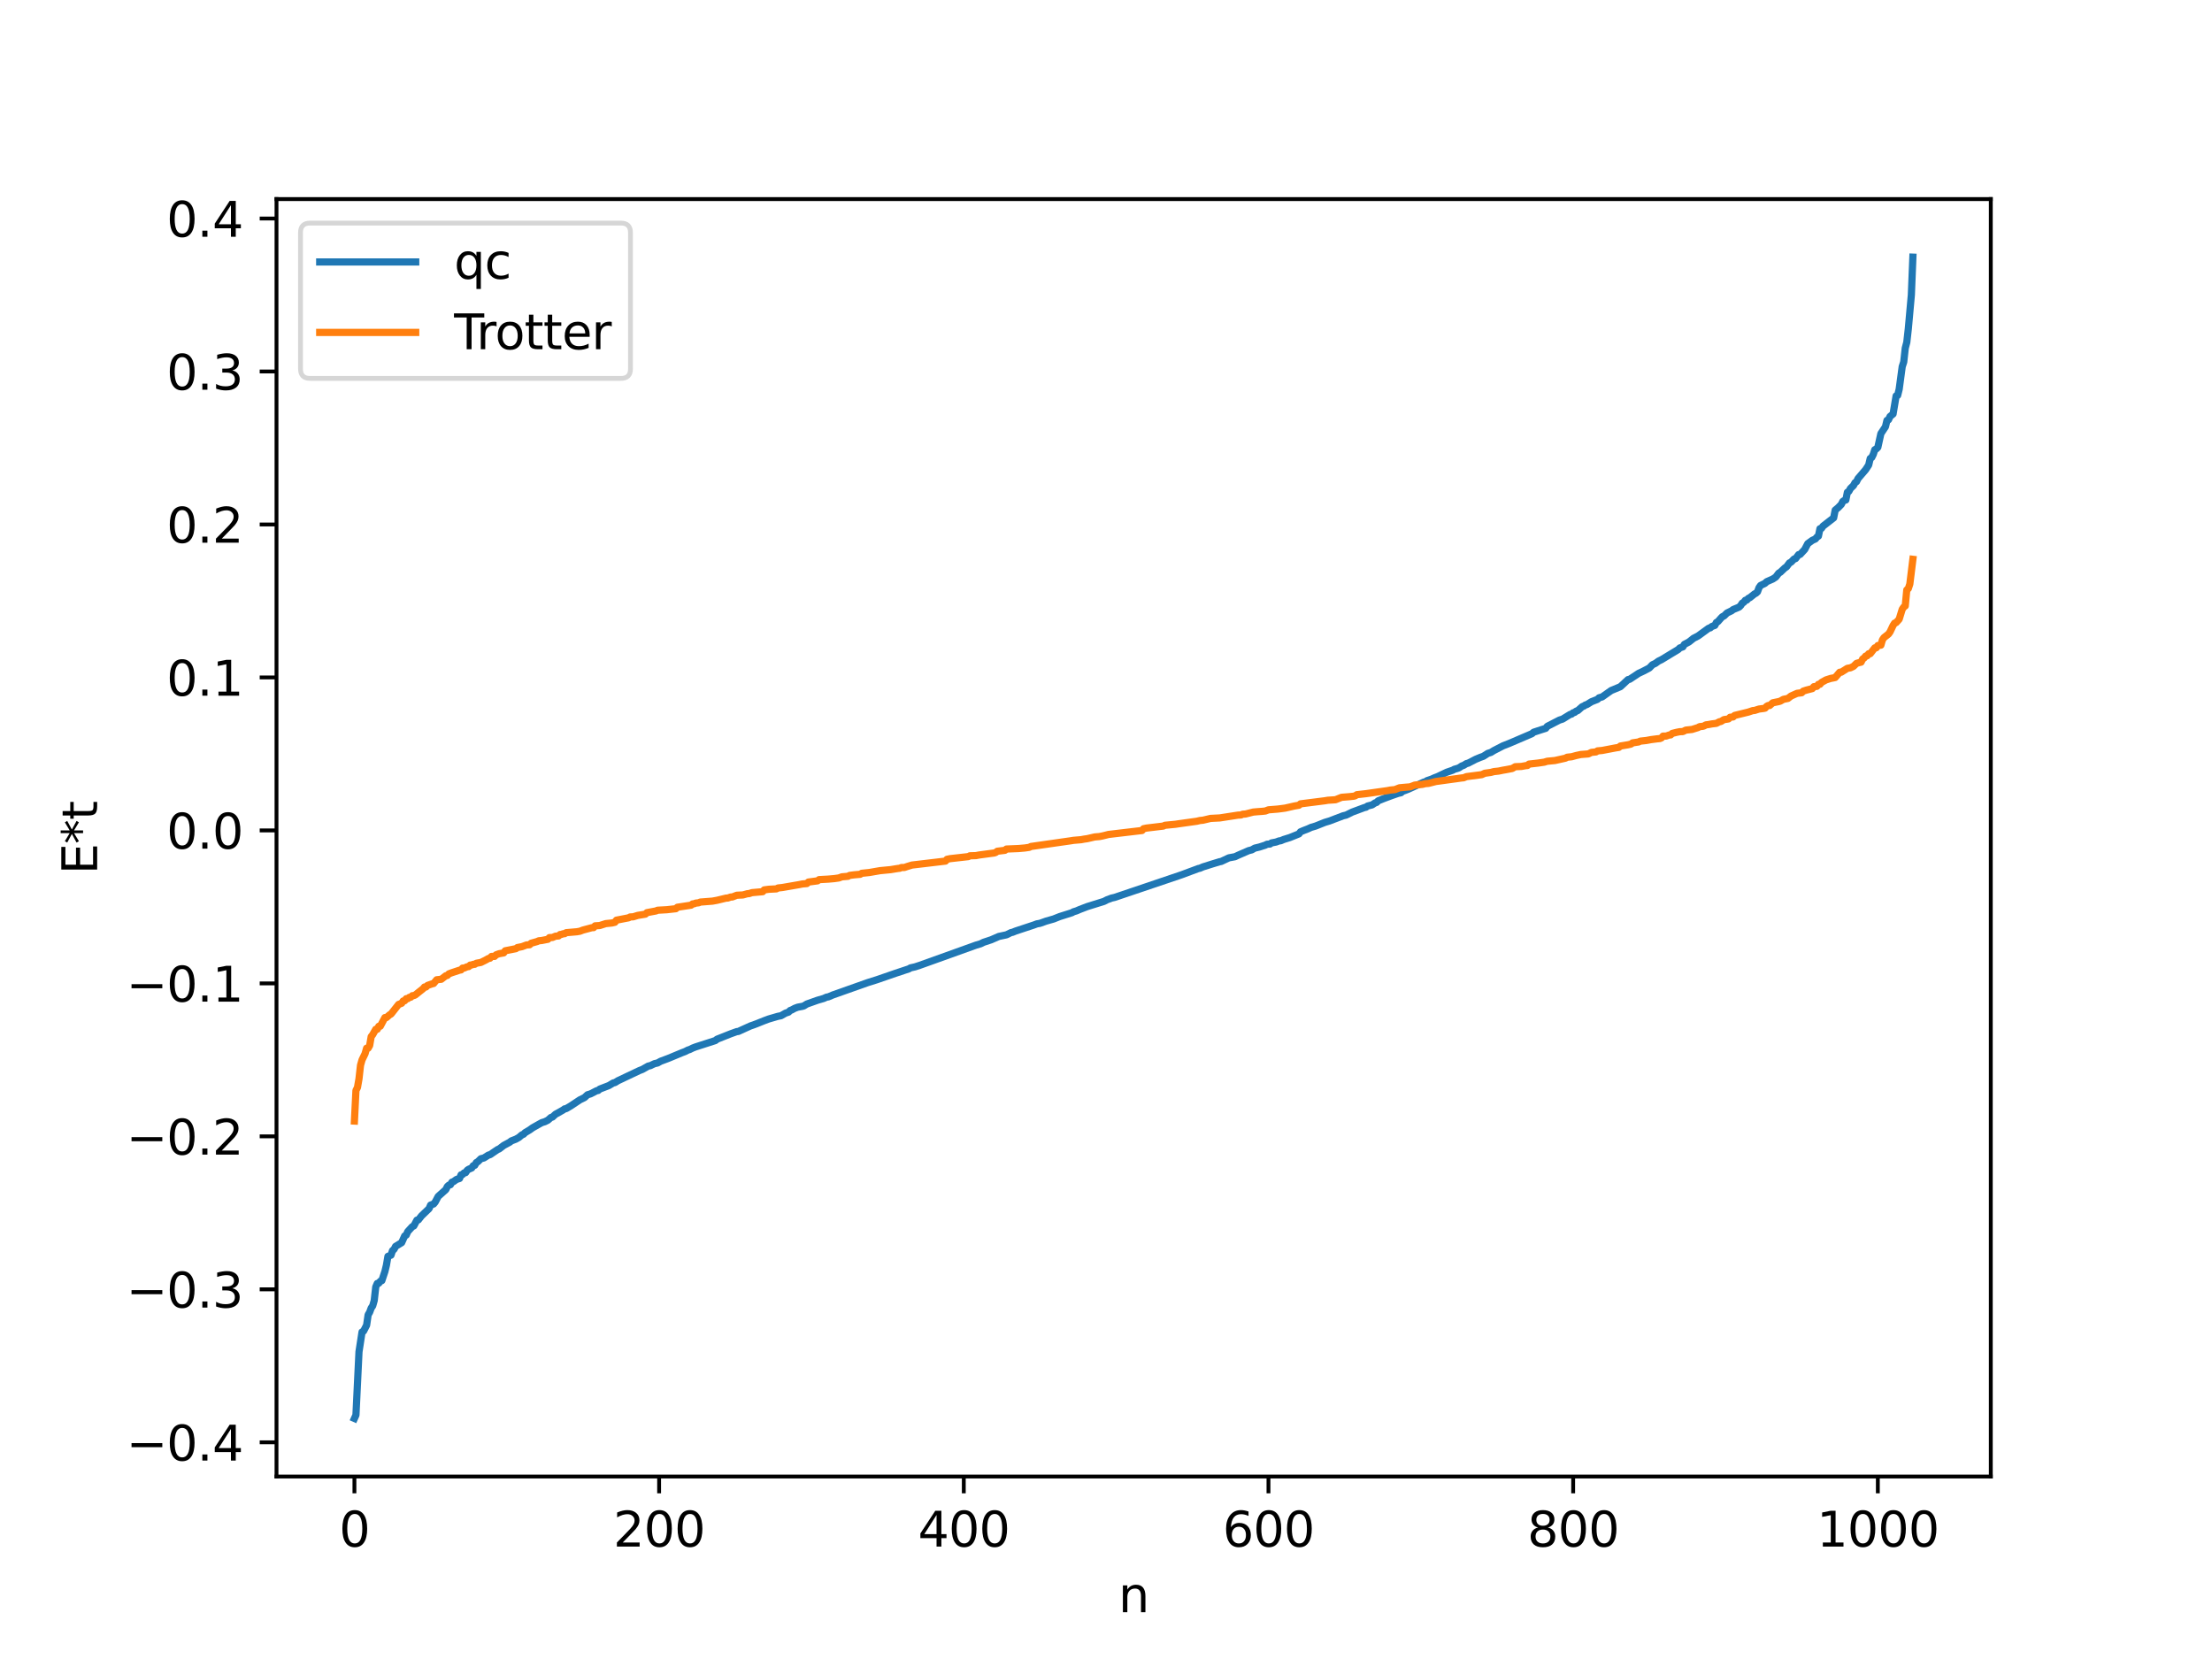 <?xml version="1.0" encoding="utf-8" standalone="no"?>
<!DOCTYPE svg PUBLIC "-//W3C//DTD SVG 1.1//EN"
  "http://www.w3.org/Graphics/SVG/1.1/DTD/svg11.dtd">
<svg xmlns:xlink="http://www.w3.org/1999/xlink" width="460.8pt" height="345.6pt" viewBox="0 0 460.8 345.6" xmlns="http://www.w3.org/2000/svg" version="1.1">
 <defs>
  <style type="text/css">*{stroke-linejoin: round; stroke-linecap: butt}</style>
 </defs>
 <g id="figure_1">
  <g id="patch_1">
   <path d="M 0 345.6 
L 460.8 345.6 
L 460.8 0 
L 0 0 
z
" style="fill: #ffffff"/>
  </g>
  <g id="axes_1">
   <g id="patch_2">
    <path d="M 57.6 307.584 
L 414.72 307.584 
L 414.72 41.472 
L 57.6 41.472 
z
" style="fill: #ffffff"/>
   </g>
   <g id="matplotlib.axis_1">
    <g id="xtick_1">
     <g id="line2d_1">
      <defs>
       <path id="ma1cdeda029" d="M 0 0 
L 0 3.5 
" style="stroke: #000000; stroke-width: 0.8"/>
      </defs>
      <g>
       <use xlink:href="#ma1cdeda029" x="73.833" y="307.584" style="stroke: #000000; stroke-width: 0.8"/>
      </g>
     </g>
     <g id="text_1">
      <!-- 0 -->
      <g transform="translate(70.651 322.182) scale(0.1 -0.1)">
       <defs>
        <path id="DejaVuSans-30" d="M 2034 4250 
Q 1547 4250 1301 3770 
Q 1056 3291 1056 2328 
Q 1056 1369 1301 889 
Q 1547 409 2034 409 
Q 2525 409 2770 889 
Q 3016 1369 3016 2328 
Q 3016 3291 2770 3770 
Q 2525 4250 2034 4250 
z
M 2034 4750 
Q 2819 4750 3233 4129 
Q 3647 3509 3647 2328 
Q 3647 1150 3233 529 
Q 2819 -91 2034 -91 
Q 1250 -91 836 529 
Q 422 1150 422 2328 
Q 422 3509 836 4129 
Q 1250 4750 2034 4750 
z
" transform="scale(0.016)"/>
       </defs>
       <use xlink:href="#DejaVuSans-30"/>
      </g>
     </g>
    </g>
    <g id="xtick_2">
     <g id="line2d_2">
      <g>
       <use xlink:href="#ma1cdeda029" x="137.304" y="307.584" style="stroke: #000000; stroke-width: 0.8"/>
      </g>
     </g>
     <g id="text_2">
      <!-- 200 -->
      <g transform="translate(127.76 322.182) scale(0.1 -0.1)">
       <defs>
        <path id="DejaVuSans-32" d="M 1228 531 
L 3431 531 
L 3431 0 
L 469 0 
L 469 531 
Q 828 903 1448 1529 
Q 2069 2156 2228 2338 
Q 2531 2678 2651 2914 
Q 2772 3150 2772 3378 
Q 2772 3750 2511 3984 
Q 2250 4219 1831 4219 
Q 1534 4219 1204 4116 
Q 875 4013 500 3803 
L 500 4441 
Q 881 4594 1212 4672 
Q 1544 4750 1819 4750 
Q 2544 4750 2975 4387 
Q 3406 4025 3406 3419 
Q 3406 3131 3298 2873 
Q 3191 2616 2906 2266 
Q 2828 2175 2409 1742 
Q 1991 1309 1228 531 
z
" transform="scale(0.016)"/>
       </defs>
       <use xlink:href="#DejaVuSans-32"/>
       <use xlink:href="#DejaVuSans-30" x="63.623"/>
       <use xlink:href="#DejaVuSans-30" x="127.246"/>
      </g>
     </g>
    </g>
    <g id="xtick_3">
     <g id="line2d_3">
      <g>
       <use xlink:href="#ma1cdeda029" x="200.775" y="307.584" style="stroke: #000000; stroke-width: 0.8"/>
      </g>
     </g>
     <g id="text_3">
      <!-- 400 -->
      <g transform="translate(191.231 322.182) scale(0.1 -0.1)">
       <defs>
        <path id="DejaVuSans-34" d="M 2419 4116 
L 825 1625 
L 2419 1625 
L 2419 4116 
z
M 2253 4666 
L 3047 4666 
L 3047 1625 
L 3713 1625 
L 3713 1100 
L 3047 1100 
L 3047 0 
L 2419 0 
L 2419 1100 
L 313 1100 
L 313 1709 
L 2253 4666 
z
" transform="scale(0.016)"/>
       </defs>
       <use xlink:href="#DejaVuSans-34"/>
       <use xlink:href="#DejaVuSans-30" x="63.623"/>
       <use xlink:href="#DejaVuSans-30" x="127.246"/>
      </g>
     </g>
    </g>
    <g id="xtick_4">
     <g id="line2d_4">
      <g>
       <use xlink:href="#ma1cdeda029" x="264.246" y="307.584" style="stroke: #000000; stroke-width: 0.8"/>
      </g>
     </g>
     <g id="text_4">
      <!-- 600 -->
      <g transform="translate(254.702 322.182) scale(0.1 -0.1)">
       <defs>
        <path id="DejaVuSans-36" d="M 2113 2584 
Q 1688 2584 1439 2293 
Q 1191 2003 1191 1497 
Q 1191 994 1439 701 
Q 1688 409 2113 409 
Q 2538 409 2786 701 
Q 3034 994 3034 1497 
Q 3034 2003 2786 2293 
Q 2538 2584 2113 2584 
z
M 3366 4563 
L 3366 3988 
Q 3128 4100 2886 4159 
Q 2644 4219 2406 4219 
Q 1781 4219 1451 3797 
Q 1122 3375 1075 2522 
Q 1259 2794 1537 2939 
Q 1816 3084 2150 3084 
Q 2853 3084 3261 2657 
Q 3669 2231 3669 1497 
Q 3669 778 3244 343 
Q 2819 -91 2113 -91 
Q 1303 -91 875 529 
Q 447 1150 447 2328 
Q 447 3434 972 4092 
Q 1497 4750 2381 4750 
Q 2619 4750 2861 4703 
Q 3103 4656 3366 4563 
z
" transform="scale(0.016)"/>
       </defs>
       <use xlink:href="#DejaVuSans-36"/>
       <use xlink:href="#DejaVuSans-30" x="63.623"/>
       <use xlink:href="#DejaVuSans-30" x="127.246"/>
      </g>
     </g>
    </g>
    <g id="xtick_5">
     <g id="line2d_5">
      <g>
       <use xlink:href="#ma1cdeda029" x="327.717" y="307.584" style="stroke: #000000; stroke-width: 0.8"/>
      </g>
     </g>
     <g id="text_5">
      <!-- 800 -->
      <g transform="translate(318.173 322.182) scale(0.1 -0.1)">
       <defs>
        <path id="DejaVuSans-38" d="M 2034 2216 
Q 1584 2216 1326 1975 
Q 1069 1734 1069 1313 
Q 1069 891 1326 650 
Q 1584 409 2034 409 
Q 2484 409 2743 651 
Q 3003 894 3003 1313 
Q 3003 1734 2745 1975 
Q 2488 2216 2034 2216 
z
M 1403 2484 
Q 997 2584 770 2862 
Q 544 3141 544 3541 
Q 544 4100 942 4425 
Q 1341 4750 2034 4750 
Q 2731 4750 3128 4425 
Q 3525 4100 3525 3541 
Q 3525 3141 3298 2862 
Q 3072 2584 2669 2484 
Q 3125 2378 3379 2068 
Q 3634 1759 3634 1313 
Q 3634 634 3220 271 
Q 2806 -91 2034 -91 
Q 1263 -91 848 271 
Q 434 634 434 1313 
Q 434 1759 690 2068 
Q 947 2378 1403 2484 
z
M 1172 3481 
Q 1172 3119 1398 2916 
Q 1625 2713 2034 2713 
Q 2441 2713 2670 2916 
Q 2900 3119 2900 3481 
Q 2900 3844 2670 4047 
Q 2441 4250 2034 4250 
Q 1625 4250 1398 4047 
Q 1172 3844 1172 3481 
z
" transform="scale(0.016)"/>
       </defs>
       <use xlink:href="#DejaVuSans-38"/>
       <use xlink:href="#DejaVuSans-30" x="63.623"/>
       <use xlink:href="#DejaVuSans-30" x="127.246"/>
      </g>
     </g>
    </g>
    <g id="xtick_6">
     <g id="line2d_6">
      <g>
       <use xlink:href="#ma1cdeda029" x="391.188" y="307.584" style="stroke: #000000; stroke-width: 0.8"/>
      </g>
     </g>
     <g id="text_6">
      <!-- 1000 -->
      <g transform="translate(378.463 322.182) scale(0.1 -0.1)">
       <defs>
        <path id="DejaVuSans-31" d="M 794 531 
L 1825 531 
L 1825 4091 
L 703 3866 
L 703 4441 
L 1819 4666 
L 2450 4666 
L 2450 531 
L 3481 531 
L 3481 0 
L 794 0 
L 794 531 
z
" transform="scale(0.016)"/>
       </defs>
       <use xlink:href="#DejaVuSans-31"/>
       <use xlink:href="#DejaVuSans-30" x="63.623"/>
       <use xlink:href="#DejaVuSans-30" x="127.246"/>
       <use xlink:href="#DejaVuSans-30" x="190.869"/>
      </g>
     </g>
    </g>
    <g id="text_7">
     <!-- n -->
     <g transform="translate(232.991 335.861) scale(0.1 -0.1)">
      <defs>
       <path id="DejaVuSans-6e" d="M 3513 2113 
L 3513 0 
L 2938 0 
L 2938 2094 
Q 2938 2591 2744 2837 
Q 2550 3084 2163 3084 
Q 1697 3084 1428 2787 
Q 1159 2491 1159 1978 
L 1159 0 
L 581 0 
L 581 3500 
L 1159 3500 
L 1159 2956 
Q 1366 3272 1645 3428 
Q 1925 3584 2291 3584 
Q 2894 3584 3203 3211 
Q 3513 2838 3513 2113 
z
" transform="scale(0.016)"/>
      </defs>
      <use xlink:href="#DejaVuSans-6e"/>
     </g>
    </g>
   </g>
   <g id="matplotlib.axis_2">
    <g id="ytick_1">
     <g id="line2d_7">
      <defs>
       <path id="mf690d6d165" d="M 0 0 
L -3.5 0 
" style="stroke: #000000; stroke-width: 0.8"/>
      </defs>
      <g>
       <use xlink:href="#mf690d6d165" x="57.6" y="300.459" style="stroke: #000000; stroke-width: 0.8"/>
      </g>
     </g>
     <g id="text_8">
      <!-- −0.4 -->
      <g transform="translate(26.317 304.259) scale(0.1 -0.1)">
       <defs>
        <path id="DejaVuSans-2212" d="M 678 2272 
L 4684 2272 
L 4684 1741 
L 678 1741 
L 678 2272 
z
" transform="scale(0.016)"/>
        <path id="DejaVuSans-2e" d="M 684 794 
L 1344 794 
L 1344 0 
L 684 0 
L 684 794 
z
" transform="scale(0.016)"/>
       </defs>
       <use xlink:href="#DejaVuSans-2212"/>
       <use xlink:href="#DejaVuSans-30" x="83.789"/>
       <use xlink:href="#DejaVuSans-2e" x="147.412"/>
       <use xlink:href="#DejaVuSans-34" x="179.199"/>
      </g>
     </g>
    </g>
    <g id="ytick_2">
     <g id="line2d_8">
      <g>
       <use xlink:href="#mf690d6d165" x="57.6" y="268.592" style="stroke: #000000; stroke-width: 0.8"/>
      </g>
     </g>
     <g id="text_9">
      <!-- −0.3 -->
      <g transform="translate(26.317 272.391) scale(0.1 -0.1)">
       <defs>
        <path id="DejaVuSans-33" d="M 2597 2516 
Q 3050 2419 3304 2112 
Q 3559 1806 3559 1356 
Q 3559 666 3084 287 
Q 2609 -91 1734 -91 
Q 1441 -91 1130 -33 
Q 819 25 488 141 
L 488 750 
Q 750 597 1062 519 
Q 1375 441 1716 441 
Q 2309 441 2620 675 
Q 2931 909 2931 1356 
Q 2931 1769 2642 2001 
Q 2353 2234 1838 2234 
L 1294 2234 
L 1294 2753 
L 1863 2753 
Q 2328 2753 2575 2939 
Q 2822 3125 2822 3475 
Q 2822 3834 2567 4026 
Q 2313 4219 1838 4219 
Q 1578 4219 1281 4162 
Q 984 4106 628 3988 
L 628 4550 
Q 988 4650 1302 4700 
Q 1616 4750 1894 4750 
Q 2613 4750 3031 4423 
Q 3450 4097 3450 3541 
Q 3450 3153 3228 2886 
Q 3006 2619 2597 2516 
z
" transform="scale(0.016)"/>
       </defs>
       <use xlink:href="#DejaVuSans-2212"/>
       <use xlink:href="#DejaVuSans-30" x="83.789"/>
       <use xlink:href="#DejaVuSans-2e" x="147.412"/>
       <use xlink:href="#DejaVuSans-33" x="179.199"/>
      </g>
     </g>
    </g>
    <g id="ytick_3">
     <g id="line2d_9">
      <g>
       <use xlink:href="#mf690d6d165" x="57.6" y="236.725" style="stroke: #000000; stroke-width: 0.8"/>
      </g>
     </g>
     <g id="text_10">
      <!-- −0.2 -->
      <g transform="translate(26.317 240.524) scale(0.1 -0.1)">
       <use xlink:href="#DejaVuSans-2212"/>
       <use xlink:href="#DejaVuSans-30" x="83.789"/>
       <use xlink:href="#DejaVuSans-2e" x="147.412"/>
       <use xlink:href="#DejaVuSans-32" x="179.199"/>
      </g>
     </g>
    </g>
    <g id="ytick_4">
     <g id="line2d_10">
      <g>
       <use xlink:href="#mf690d6d165" x="57.6" y="204.857" style="stroke: #000000; stroke-width: 0.8"/>
      </g>
     </g>
     <g id="text_11">
      <!-- −0.1 -->
      <g transform="translate(26.317 208.657) scale(0.1 -0.1)">
       <use xlink:href="#DejaVuSans-2212"/>
       <use xlink:href="#DejaVuSans-30" x="83.789"/>
       <use xlink:href="#DejaVuSans-2e" x="147.412"/>
       <use xlink:href="#DejaVuSans-31" x="179.199"/>
      </g>
     </g>
    </g>
    <g id="ytick_5">
     <g id="line2d_11">
      <g>
       <use xlink:href="#mf690d6d165" x="57.6" y="172.99" style="stroke: #000000; stroke-width: 0.8"/>
      </g>
     </g>
     <g id="text_12">
      <!-- 0.0 -->
      <g transform="translate(34.697 176.789) scale(0.1 -0.1)">
       <use xlink:href="#DejaVuSans-30"/>
       <use xlink:href="#DejaVuSans-2e" x="63.623"/>
       <use xlink:href="#DejaVuSans-30" x="95.41"/>
      </g>
     </g>
    </g>
    <g id="ytick_6">
     <g id="line2d_12">
      <g>
       <use xlink:href="#mf690d6d165" x="57.6" y="141.123" style="stroke: #000000; stroke-width: 0.8"/>
      </g>
     </g>
     <g id="text_13">
      <!-- 0.1 -->
      <g transform="translate(34.697 144.922) scale(0.1 -0.1)">
       <use xlink:href="#DejaVuSans-30"/>
       <use xlink:href="#DejaVuSans-2e" x="63.623"/>
       <use xlink:href="#DejaVuSans-31" x="95.41"/>
      </g>
     </g>
    </g>
    <g id="ytick_7">
     <g id="line2d_13">
      <g>
       <use xlink:href="#mf690d6d165" x="57.6" y="109.255" style="stroke: #000000; stroke-width: 0.8"/>
      </g>
     </g>
     <g id="text_14">
      <!-- 0.2 -->
      <g transform="translate(34.697 113.055) scale(0.1 -0.1)">
       <use xlink:href="#DejaVuSans-30"/>
       <use xlink:href="#DejaVuSans-2e" x="63.623"/>
       <use xlink:href="#DejaVuSans-32" x="95.41"/>
      </g>
     </g>
    </g>
    <g id="ytick_8">
     <g id="line2d_14">
      <g>
       <use xlink:href="#mf690d6d165" x="57.6" y="77.388" style="stroke: #000000; stroke-width: 0.8"/>
      </g>
     </g>
     <g id="text_15">
      <!-- 0.3 -->
      <g transform="translate(34.697 81.187) scale(0.1 -0.1)">
       <use xlink:href="#DejaVuSans-30"/>
       <use xlink:href="#DejaVuSans-2e" x="63.623"/>
       <use xlink:href="#DejaVuSans-33" x="95.41"/>
      </g>
     </g>
    </g>
    <g id="ytick_9">
     <g id="line2d_15">
      <g>
       <use xlink:href="#mf690d6d165" x="57.6" y="45.521" style="stroke: #000000; stroke-width: 0.8"/>
      </g>
     </g>
     <g id="text_16">
      <!-- 0.4 -->
      <g transform="translate(34.697 49.32) scale(0.1 -0.1)">
       <use xlink:href="#DejaVuSans-30"/>
       <use xlink:href="#DejaVuSans-2e" x="63.623"/>
       <use xlink:href="#DejaVuSans-34" x="95.41"/>
      </g>
     </g>
    </g>
    <g id="text_17">
     <!-- E*t -->
     <g transform="translate(20.238 182.148) rotate(-90) scale(0.1 -0.1)">
      <defs>
       <path id="DejaVuSans-45" d="M 628 4666 
L 3578 4666 
L 3578 4134 
L 1259 4134 
L 1259 2753 
L 3481 2753 
L 3481 2222 
L 1259 2222 
L 1259 531 
L 3634 531 
L 3634 0 
L 628 0 
L 628 4666 
z
" transform="scale(0.016)"/>
       <path id="DejaVuSans-2a" d="M 3009 3897 
L 1888 3291 
L 3009 2681 
L 2828 2375 
L 1778 3009 
L 1778 1831 
L 1422 1831 
L 1422 3009 
L 372 2375 
L 191 2681 
L 1313 3291 
L 191 3897 
L 372 4206 
L 1422 3572 
L 1422 4750 
L 1778 4750 
L 1778 3572 
L 2828 4206 
L 3009 3897 
z
" transform="scale(0.016)"/>
       <path id="DejaVuSans-74" d="M 1172 4494 
L 1172 3500 
L 2356 3500 
L 2356 3053 
L 1172 3053 
L 1172 1153 
Q 1172 725 1289 603 
Q 1406 481 1766 481 
L 2356 481 
L 2356 0 
L 1766 0 
Q 1100 0 847 248 
Q 594 497 594 1153 
L 594 3053 
L 172 3053 
L 172 3500 
L 594 3500 
L 594 4494 
L 1172 4494 
z
" transform="scale(0.016)"/>
      </defs>
      <use xlink:href="#DejaVuSans-45"/>
      <use xlink:href="#DejaVuSans-2a" x="63.184"/>
      <use xlink:href="#DejaVuSans-74" x="113.184"/>
     </g>
    </g>
   </g>
   <g id="line2d_16">
    <path d="M 73.833 295.488 
L 74.15 294.781 
L 74.785 281.598 
L 75.42 277.469 
L 75.737 277.3 
L 76.372 276.064 
L 76.689 273.899 
L 77.006 273.36 
L 77.324 272.501 
L 77.641 272.032 
L 77.958 270.915 
L 78.276 268.092 
L 78.593 267.36 
L 78.91 267.315 
L 79.228 266.908 
L 79.545 266.784 
L 80.18 264.88 
L 80.497 263.571 
L 80.815 261.718 
L 81.449 261.475 
L 81.767 260.518 
L 82.084 260.27 
L 82.401 259.648 
L 83.671 258.867 
L 84.305 257.465 
L 84.623 257.297 
L 84.94 256.565 
L 85.892 255.525 
L 86.21 255.382 
L 86.844 254.176 
L 87.162 254.117 
L 87.796 253.303 
L 88.431 252.688 
L 89.383 251.775 
L 89.7 251.043 
L 90.335 250.809 
L 90.653 250.423 
L 91.287 249.234 
L 91.922 248.669 
L 92.874 247.816 
L 93.191 247.171 
L 93.509 246.886 
L 93.826 246.804 
L 94.143 246.265 
L 94.461 246.159 
L 95.096 245.7 
L 95.73 245.496 
L 96.048 244.738 
L 96.365 244.665 
L 96.682 244.335 
L 97 244.287 
L 97.317 243.8 
L 97.634 243.58 
L 98.269 243.31 
L 98.586 242.832 
L 98.904 242.755 
L 99.221 242.186 
L 99.539 242.007 
L 100.173 241.383 
L 100.808 241.225 
L 101.76 240.619 
L 102.077 240.548 
L 103.664 239.47 
L 103.981 239.345 
L 104.934 238.614 
L 106.203 237.93 
L 106.52 237.671 
L 107.472 237.305 
L 108.107 236.941 
L 108.742 236.4 
L 109.059 236.285 
L 109.377 235.957 
L 110.329 235.388 
L 110.963 234.933 
L 112.233 234.216 
L 112.867 233.865 
L 113.502 233.671 
L 114.137 233.353 
L 114.772 232.791 
L 115.089 232.701 
L 115.724 232.116 
L 116.358 231.772 
L 117.31 231.23 
L 117.628 230.995 
L 117.945 230.946 
L 118.897 230.383 
L 120.801 229.116 
L 121.753 228.652 
L 122.388 228.064 
L 123.023 227.873 
L 124.292 227.219 
L 124.61 227.165 
L 124.927 226.881 
L 126.831 226.146 
L 127.783 225.581 
L 128.1 225.526 
L 128.735 225.13 
L 133.178 223.026 
L 133.813 222.78 
L 135.082 222.062 
L 135.4 222.027 
L 136.352 221.578 
L 136.986 221.437 
L 137.621 221.079 
L 139.208 220.486 
L 142.064 219.3 
L 142.699 219.062 
L 143.334 218.737 
L 143.651 218.648 
L 144.286 218.332 
L 144.92 218.088 
L 149.046 216.76 
L 149.363 216.49 
L 152.22 215.357 
L 153.489 214.901 
L 153.806 214.871 
L 156.345 213.717 
L 156.98 213.502 
L 157.615 213.262 
L 159.201 212.626 
L 160.153 212.272 
L 162.058 211.717 
L 162.692 211.596 
L 163.644 211.056 
L 164.279 210.839 
L 164.596 210.504 
L 164.914 210.397 
L 165.548 210.052 
L 166.183 209.815 
L 167.135 209.642 
L 167.453 209.549 
L 168.087 209.154 
L 170.309 208.366 
L 171.578 207.998 
L 172.213 207.715 
L 172.53 207.679 
L 173.482 207.274 
L 180.781 204.69 
L 182.686 204.091 
L 186.494 202.774 
L 189.35 201.823 
L 189.667 201.627 
L 190.62 201.416 
L 191.572 201.106 
L 203.314 196.892 
L 204.266 196.609 
L 204.9 196.297 
L 206.487 195.772 
L 208.074 195.079 
L 209.661 194.741 
L 210.613 194.274 
L 210.93 194.214 
L 211.565 193.956 
L 215.373 192.694 
L 216.008 192.456 
L 216.643 192.345 
L 217.912 191.892 
L 219.499 191.437 
L 220.768 190.933 
L 223.307 190.132 
L 223.624 189.945 
L 224.259 189.751 
L 224.894 189.474 
L 226.481 188.864 
L 229.972 187.775 
L 230.606 187.446 
L 231.558 187.09 
L 232.193 186.948 
L 246.157 182.23 
L 249.648 180.927 
L 249.965 180.869 
L 250.6 180.59 
L 252.504 179.991 
L 254.091 179.509 
L 254.408 179.456 
L 255.995 178.708 
L 257.264 178.47 
L 257.899 178.171 
L 260.12 177.204 
L 260.755 177.045 
L 261.39 176.683 
L 262.342 176.457 
L 263.611 176.049 
L 263.929 175.871 
L 264.563 175.829 
L 264.881 175.595 
L 265.833 175.412 
L 266.467 175.175 
L 266.785 175.147 
L 267.42 174.877 
L 268.689 174.483 
L 270.593 173.713 
L 270.91 173.289 
L 271.545 173.02 
L 272.497 172.651 
L 273.132 172.358 
L 274.084 172.076 
L 275.988 171.316 
L 276.94 171.031 
L 279.796 169.945 
L 280.431 169.795 
L 281.7 169.17 
L 284.239 168.225 
L 284.557 168.162 
L 284.874 167.917 
L 285.826 167.674 
L 286.461 167.259 
L 286.778 167.159 
L 287.096 166.823 
L 288.365 166.316 
L 289.952 165.726 
L 291.221 165.283 
L 291.856 165.136 
L 292.173 164.855 
L 292.808 164.628 
L 293.443 164.378 
L 296.616 162.926 
L 296.934 162.866 
L 297.251 162.634 
L 298.203 162.31 
L 298.838 162.021 
L 299.472 161.783 
L 301.377 160.875 
L 302.646 160.438 
L 302.963 160.254 
L 303.598 160.076 
L 303.915 159.96 
L 304.55 159.549 
L 304.867 159.453 
L 305.502 159.061 
L 305.82 158.997 
L 307.406 158.175 
L 308.358 157.779 
L 308.993 157.552 
L 309.945 156.942 
L 310.58 156.742 
L 311.215 156.348 
L 313.119 155.364 
L 314.388 154.87 
L 319.148 152.831 
L 319.466 152.541 
L 321.053 152.021 
L 322.005 151.724 
L 322.322 151.31 
L 324.861 150.004 
L 325.496 149.805 
L 327.082 148.831 
L 327.4 148.755 
L 327.717 148.482 
L 328.034 148.406 
L 328.352 148.136 
L 328.669 148.04 
L 329.621 147.195 
L 329.939 147.1 
L 330.256 146.863 
L 330.573 146.777 
L 331.525 146.184 
L 332.795 145.684 
L 333.112 145.363 
L 333.747 145.186 
L 335.016 144.285 
L 335.651 143.842 
L 337.555 143.051 
L 339.142 141.576 
L 339.459 141.526 
L 341.363 140.267 
L 342.315 139.818 
L 343.585 139.154 
L 344.22 138.489 
L 344.854 138.19 
L 345.489 137.724 
L 346.124 137.417 
L 349.615 135.299 
L 349.932 134.977 
L 350.567 134.755 
L 350.884 134.235 
L 351.836 133.734 
L 352.788 132.973 
L 353.74 132.483 
L 355.962 130.864 
L 356.279 130.797 
L 356.596 130.512 
L 357.231 130.285 
L 357.548 129.676 
L 357.866 129.498 
L 358.5 128.775 
L 358.818 128.452 
L 359.135 128.324 
L 359.77 127.697 
L 360.722 127.24 
L 361.039 126.985 
L 361.991 126.594 
L 362.309 126.449 
L 362.626 126.131 
L 362.943 125.643 
L 363.261 125.472 
L 363.578 125.054 
L 363.896 124.999 
L 364.213 124.645 
L 364.53 124.503 
L 365.482 123.737 
L 365.8 123.576 
L 366.117 123.285 
L 366.434 122.424 
L 366.752 121.968 
L 367.704 121.504 
L 368.021 121.184 
L 369.291 120.625 
L 369.925 120.211 
L 370.56 119.378 
L 370.877 119.203 
L 371.829 118.3 
L 372.147 118.104 
L 372.781 117.258 
L 373.099 117.112 
L 373.734 116.454 
L 374.051 116.368 
L 374.686 115.538 
L 375.003 115.494 
L 375.955 114.464 
L 376.59 113.25 
L 377.542 112.559 
L 378.177 112.275 
L 378.494 111.889 
L 378.811 111.685 
L 379.129 110.135 
L 379.446 110.067 
L 379.763 109.61 
L 381.985 107.88 
L 382.302 106.272 
L 382.937 105.737 
L 383.572 105.087 
L 383.889 104.462 
L 384.206 104.241 
L 384.524 104.159 
L 384.841 102.548 
L 385.158 102.347 
L 385.476 101.761 
L 386.11 101.15 
L 386.428 100.556 
L 386.745 100.341 
L 387.062 99.694 
L 388.649 97.84 
L 389.284 96.865 
L 389.601 95.509 
L 389.919 95.303 
L 390.236 94.663 
L 390.553 93.681 
L 390.871 93.52 
L 391.188 93.186 
L 391.823 90.324 
L 392.775 88.894 
L 393.092 87.567 
L 393.41 87.448 
L 393.727 86.76 
L 394.362 86.236 
L 394.996 82.47 
L 395.314 82.367 
L 395.631 81.087 
L 396.266 76.379 
L 396.583 75.397 
L 396.9 72.516 
L 397.218 71.309 
L 397.535 68.498 
L 398.17 61.449 
L 398.487 53.568 
L 398.487 53.568 
" clip-path="url(#pc8ebcdb8b0)" style="fill: none; stroke: #1f77b4; stroke-width: 1.5; stroke-linecap: square"/>
   </g>
   <g id="line2d_17">
    <path d="M 73.833 233.538 
L 74.15 227.164 
L 74.467 226.541 
L 74.785 224.73 
L 75.102 221.91 
L 75.42 220.791 
L 76.054 219.486 
L 76.372 218.357 
L 76.689 218.357 
L 77.006 217.796 
L 77.324 215.949 
L 77.641 215.536 
L 78.276 214.418 
L 78.593 214.418 
L 78.91 213.794 
L 79.228 213.772 
L 80.18 211.983 
L 80.497 211.983 
L 81.132 211.422 
L 81.449 211.249 
L 83.036 209.241 
L 83.671 209.003 
L 83.988 208.521 
L 84.305 208.478 
L 84.623 208.044 
L 84.94 208.044 
L 85.258 207.77 
L 85.575 207.736 
L 85.892 207.42 
L 86.21 207.398 
L 86.527 207.257 
L 87.162 206.739 
L 88.114 205.987 
L 88.431 205.61 
L 88.748 205.61 
L 89.066 205.28 
L 90.018 204.952 
L 90.335 204.875 
L 90.97 204.105 
L 91.922 203.999 
L 92.874 203.267 
L 93.191 203.202 
L 93.509 202.868 
L 94.143 202.63 
L 95.73 202.104 
L 96.048 202.047 
L 96.365 201.671 
L 96.682 201.671 
L 97.317 201.396 
L 97.634 201.363 
L 97.952 201.047 
L 98.269 201.025 
L 98.586 200.884 
L 98.904 200.88 
L 99.221 200.667 
L 100.173 200.495 
L 101.125 200.025 
L 101.76 199.667 
L 102.077 199.614 
L 102.395 199.243 
L 103.029 199.236 
L 103.347 198.907 
L 103.981 198.675 
L 104.934 198.502 
L 105.251 198.063 
L 107.472 197.626 
L 107.79 197.39 
L 108.742 197.202 
L 109.694 196.85 
L 110.329 196.81 
L 110.646 196.494 
L 111.915 196.137 
L 112.233 195.985 
L 112.867 195.921 
L 113.82 195.731 
L 114.137 195.674 
L 114.454 195.317 
L 115.089 195.297 
L 115.724 195.023 
L 116.358 194.976 
L 116.676 194.673 
L 116.993 194.651 
L 117.31 194.51 
L 117.628 194.507 
L 117.945 194.293 
L 120.167 194.101 
L 120.801 193.992 
L 121.436 193.75 
L 123.34 193.242 
L 123.658 193.24 
L 123.975 192.869 
L 124.927 192.808 
L 126.196 192.404 
L 127.466 192.276 
L 128.1 192.128 
L 128.418 191.69 
L 130.957 191.195 
L 131.274 191.019 
L 131.909 190.986 
L 132.861 190.693 
L 134.448 190.436 
L 134.765 190.121 
L 136.669 189.763 
L 136.986 189.617 
L 138.891 189.51 
L 140.795 189.3 
L 141.112 188.997 
L 143.968 188.563 
L 144.286 188.3 
L 144.603 188.278 
L 144.92 188.137 
L 145.555 188.067 
L 145.872 187.92 
L 148.411 187.723 
L 149.363 187.548 
L 151.267 187.091 
L 151.585 187.087 
L 152.22 186.868 
L 152.537 186.867 
L 153.489 186.496 
L 154.758 186.434 
L 155.71 186.171 
L 156.028 186.16 
L 156.662 185.953 
L 158.884 185.755 
L 159.201 185.38 
L 160.153 185.253 
L 161.74 185.169 
L 162.058 184.985 
L 163.01 184.879 
L 166.5 184.275 
L 167.135 184.146 
L 168.087 184.063 
L 168.405 183.747 
L 170.309 183.496 
L 170.626 183.243 
L 172.53 183.138 
L 173.8 183.027 
L 174.752 182.891 
L 175.386 182.659 
L 176.656 182.55 
L 176.973 182.364 
L 177.925 182.243 
L 179.195 182.132 
L 179.512 181.926 
L 181.099 181.76 
L 183.32 181.374 
L 185.542 181.16 
L 186.494 181.003 
L 187.129 180.904 
L 187.446 180.875 
L 187.763 180.723 
L 188.398 180.713 
L 189.033 180.495 
L 189.985 180.205 
L 196.967 179.381 
L 197.284 179.007 
L 197.919 178.875 
L 201.727 178.448 
L 202.044 178.277 
L 203.314 178.239 
L 203.948 178.114 
L 207.122 177.689 
L 207.439 177.576 
L 207.757 177.33 
L 209.343 177.136 
L 209.661 176.87 
L 212.2 176.765 
L 213.469 176.653 
L 214.421 176.517 
L 214.739 176.34 
L 222.99 175.16 
L 223.624 175.058 
L 225.211 174.921 
L 225.846 174.801 
L 226.481 174.713 
L 228.067 174.35 
L 229.02 174.271 
L 229.654 174.148 
L 230.289 173.994 
L 230.924 173.831 
L 237.905 173.008 
L 238.223 172.633 
L 238.858 172.502 
L 242.348 172.086 
L 242.666 171.922 
L 244.887 171.708 
L 245.522 171.609 
L 249.33 171.079 
L 249.965 170.926 
L 250.6 170.864 
L 252.186 170.491 
L 254.091 170.392 
L 257.899 169.803 
L 258.534 169.774 
L 258.851 169.617 
L 259.486 169.57 
L 261.072 169.168 
L 262.024 169.084 
L 262.977 169.017 
L 263.611 168.946 
L 264.246 168.699 
L 266.15 168.548 
L 267.102 168.427 
L 267.737 168.34 
L 269.641 167.907 
L 270.276 167.799 
L 270.593 167.748 
L 270.91 167.458 
L 275.988 166.813 
L 276.623 166.705 
L 278.21 166.6 
L 279.479 166.094 
L 281.066 165.965 
L 282.018 165.864 
L 282.335 165.772 
L 282.653 165.548 
L 284.557 165.334 
L 289 164.706 
L 289.634 164.583 
L 290.586 164.491 
L 291.539 164.112 
L 292.491 164.021 
L 293.76 163.917 
L 294.712 163.551 
L 296.299 163.401 
L 296.934 163.243 
L 297.568 163.197 
L 299.155 162.795 
L 299.79 162.711 
L 304.55 162.054 
L 304.867 162.036 
L 305.502 161.785 
L 308.676 161.374 
L 309.31 161.084 
L 310.58 160.905 
L 311.215 160.735 
L 312.167 160.634 
L 313.119 160.439 
L 313.753 160.332 
L 315.023 160.09 
L 315.658 159.72 
L 316.927 159.666 
L 317.879 159.491 
L 318.196 159.466 
L 318.514 159.175 
L 320.418 158.961 
L 321.687 158.775 
L 322.322 158.581 
L 323.909 158.432 
L 326.13 157.936 
L 326.448 157.746 
L 327.4 157.645 
L 328.352 157.385 
L 329.304 157.177 
L 330.891 157.053 
L 331.525 156.735 
L 332.477 156.638 
L 332.795 156.421 
L 333.747 156.337 
L 336.603 155.793 
L 337.238 155.696 
L 337.555 155.412 
L 339.142 155.15 
L 339.777 155.001 
L 340.094 154.753 
L 341.363 154.563 
L 341.681 154.393 
L 342.95 154.257 
L 343.902 154.079 
L 345.172 153.914 
L 345.806 153.853 
L 346.124 153.716 
L 346.441 153.347 
L 347.076 153.343 
L 347.71 153.117 
L 348.028 153.093 
L 348.345 152.783 
L 349.297 152.548 
L 349.932 152.423 
L 350.567 152.402 
L 351.201 152.093 
L 352.471 151.959 
L 353.74 151.563 
L 354.058 151.372 
L 354.692 151.307 
L 355.01 151.217 
L 355.327 151.011 
L 355.962 150.926 
L 356.596 150.804 
L 357.548 150.687 
L 358.183 150.356 
L 358.5 150.299 
L 359.135 149.905 
L 359.77 149.819 
L 360.087 149.762 
L 360.405 149.42 
L 361.039 149.352 
L 361.357 149.038 
L 364.213 148.338 
L 365.165 148.019 
L 365.482 148.009 
L 366.434 147.706 
L 367.386 147.585 
L 367.704 147.514 
L 368.021 147.145 
L 368.339 146.973 
L 368.656 146.97 
L 369.291 146.41 
L 370.56 146.146 
L 370.877 146.049 
L 371.512 145.686 
L 372.464 145.493 
L 373.099 144.999 
L 374.368 144.43 
L 375.32 144.314 
L 375.638 143.982 
L 376.272 143.772 
L 377.224 143.527 
L 377.542 143.446 
L 377.859 143.046 
L 378.494 142.979 
L 378.811 142.557 
L 379.129 142.551 
L 379.446 142.166 
L 380.398 141.636 
L 381.35 141.332 
L 381.985 141.211 
L 382.302 141.14 
L 383.254 140.036 
L 383.572 140.029 
L 384.841 139.225 
L 385.476 139.119 
L 386.11 138.816 
L 386.745 138.193 
L 387.38 138.01 
L 387.697 137.94 
L 388.015 137.288 
L 388.332 137.072 
L 388.649 136.673 
L 388.967 136.612 
L 389.284 136.183 
L 389.601 136.177 
L 390.553 134.959 
L 390.871 134.945 
L 391.188 134.474 
L 391.823 134.398 
L 392.14 133.303 
L 392.458 132.831 
L 393.41 132.084 
L 393.727 131.636 
L 394.362 130.299 
L 394.679 129.81 
L 394.996 129.699 
L 395.631 128.997 
L 396.266 126.929 
L 396.583 126.457 
L 396.9 126.232 
L 397.218 122.886 
L 397.535 122.624 
L 397.853 121.658 
L 398.487 116.513 
L 398.487 116.513 
" clip-path="url(#pc8ebcdb8b0)" style="fill: none; stroke: #ff7f0e; stroke-width: 1.5; stroke-linecap: square"/>
   </g>
   <g id="patch_3">
    <path d="M 57.6 307.584 
L 57.6 41.472 
" style="fill: none; stroke: #000000; stroke-width: 0.8; stroke-linejoin: miter; stroke-linecap: square"/>
   </g>
   <g id="patch_4">
    <path d="M 414.72 307.584 
L 414.72 41.472 
" style="fill: none; stroke: #000000; stroke-width: 0.8; stroke-linejoin: miter; stroke-linecap: square"/>
   </g>
   <g id="patch_5">
    <path d="M 57.6 307.584 
L 414.72 307.584 
" style="fill: none; stroke: #000000; stroke-width: 0.8; stroke-linejoin: miter; stroke-linecap: square"/>
   </g>
   <g id="patch_6">
    <path d="M 57.6 41.472 
L 414.72 41.472 
" style="fill: none; stroke: #000000; stroke-width: 0.8; stroke-linejoin: miter; stroke-linecap: square"/>
   </g>
   <g id="legend_1">
    <g id="patch_7">
     <path d="M 64.6 78.828 
L 129.342 78.828 
Q 131.342 78.828 131.342 76.828 
L 131.342 48.472 
Q 131.342 46.472 129.342 46.472 
L 64.6 46.472 
Q 62.6 46.472 62.6 48.472 
L 62.6 76.828 
Q 62.6 78.828 64.6 78.828 
z
" style="fill: #ffffff; opacity: 0.8; stroke: #cccccc; stroke-linejoin: miter"/>
    </g>
    <g id="line2d_18">
     <path d="M 66.6 54.57 
L 76.6 54.57 
L 86.6 54.57 
" style="fill: none; stroke: #1f77b4; stroke-width: 1.5; stroke-linecap: square"/>
    </g>
    <g id="text_18">
     <!-- qc -->
     <g transform="translate(94.6 58.07) scale(0.1 -0.1)">
      <defs>
       <path id="DejaVuSans-71" d="M 947 1747 
Q 947 1113 1208 752 
Q 1469 391 1925 391 
Q 2381 391 2643 752 
Q 2906 1113 2906 1747 
Q 2906 2381 2643 2742 
Q 2381 3103 1925 3103 
Q 1469 3103 1208 2742 
Q 947 2381 947 1747 
z
M 2906 525 
Q 2725 213 2448 61 
Q 2172 -91 1784 -91 
Q 1150 -91 751 415 
Q 353 922 353 1747 
Q 353 2572 751 3078 
Q 1150 3584 1784 3584 
Q 2172 3584 2448 3432 
Q 2725 3281 2906 2969 
L 2906 3500 
L 3481 3500 
L 3481 -1331 
L 2906 -1331 
L 2906 525 
z
" transform="scale(0.016)"/>
       <path id="DejaVuSans-63" d="M 3122 3366 
L 3122 2828 
Q 2878 2963 2633 3030 
Q 2388 3097 2138 3097 
Q 1578 3097 1268 2742 
Q 959 2388 959 1747 
Q 959 1106 1268 751 
Q 1578 397 2138 397 
Q 2388 397 2633 464 
Q 2878 531 3122 666 
L 3122 134 
Q 2881 22 2623 -34 
Q 2366 -91 2075 -91 
Q 1284 -91 818 406 
Q 353 903 353 1747 
Q 353 2603 823 3093 
Q 1294 3584 2113 3584 
Q 2378 3584 2631 3529 
Q 2884 3475 3122 3366 
z
" transform="scale(0.016)"/>
      </defs>
      <use xlink:href="#DejaVuSans-71"/>
      <use xlink:href="#DejaVuSans-63" x="63.477"/>
     </g>
    </g>
    <g id="line2d_19">
     <path d="M 66.6 69.249 
L 76.6 69.249 
L 86.6 69.249 
" style="fill: none; stroke: #ff7f0e; stroke-width: 1.5; stroke-linecap: square"/>
    </g>
    <g id="text_19">
     <!-- Trotter -->
     <g transform="translate(94.6 72.749) scale(0.1 -0.1)">
      <defs>
       <path id="DejaVuSans-54" d="M -19 4666 
L 3928 4666 
L 3928 4134 
L 2272 4134 
L 2272 0 
L 1638 0 
L 1638 4134 
L -19 4134 
L -19 4666 
z
" transform="scale(0.016)"/>
       <path id="DejaVuSans-72" d="M 2631 2963 
Q 2534 3019 2420 3045 
Q 2306 3072 2169 3072 
Q 1681 3072 1420 2755 
Q 1159 2438 1159 1844 
L 1159 0 
L 581 0 
L 581 3500 
L 1159 3500 
L 1159 2956 
Q 1341 3275 1631 3429 
Q 1922 3584 2338 3584 
Q 2397 3584 2469 3576 
Q 2541 3569 2628 3553 
L 2631 2963 
z
" transform="scale(0.016)"/>
       <path id="DejaVuSans-6f" d="M 1959 3097 
Q 1497 3097 1228 2736 
Q 959 2375 959 1747 
Q 959 1119 1226 758 
Q 1494 397 1959 397 
Q 2419 397 2687 759 
Q 2956 1122 2956 1747 
Q 2956 2369 2687 2733 
Q 2419 3097 1959 3097 
z
M 1959 3584 
Q 2709 3584 3137 3096 
Q 3566 2609 3566 1747 
Q 3566 888 3137 398 
Q 2709 -91 1959 -91 
Q 1206 -91 779 398 
Q 353 888 353 1747 
Q 353 2609 779 3096 
Q 1206 3584 1959 3584 
z
" transform="scale(0.016)"/>
       <path id="DejaVuSans-65" d="M 3597 1894 
L 3597 1613 
L 953 1613 
Q 991 1019 1311 708 
Q 1631 397 2203 397 
Q 2534 397 2845 478 
Q 3156 559 3463 722 
L 3463 178 
Q 3153 47 2828 -22 
Q 2503 -91 2169 -91 
Q 1331 -91 842 396 
Q 353 884 353 1716 
Q 353 2575 817 3079 
Q 1281 3584 2069 3584 
Q 2775 3584 3186 3129 
Q 3597 2675 3597 1894 
z
M 3022 2063 
Q 3016 2534 2758 2815 
Q 2500 3097 2075 3097 
Q 1594 3097 1305 2825 
Q 1016 2553 972 2059 
L 3022 2063 
z
" transform="scale(0.016)"/>
      </defs>
      <use xlink:href="#DejaVuSans-54"/>
      <use xlink:href="#DejaVuSans-72" x="46.334"/>
      <use xlink:href="#DejaVuSans-6f" x="85.197"/>
      <use xlink:href="#DejaVuSans-74" x="146.379"/>
      <use xlink:href="#DejaVuSans-74" x="185.588"/>
      <use xlink:href="#DejaVuSans-65" x="224.797"/>
      <use xlink:href="#DejaVuSans-72" x="286.32"/>
     </g>
    </g>
   </g>
  </g>
 </g>
 <defs>
  <clipPath id="pc8ebcdb8b0">
   <rect x="57.6" y="41.472" width="357.12" height="266.112"/>
  </clipPath>
 </defs>
</svg>
